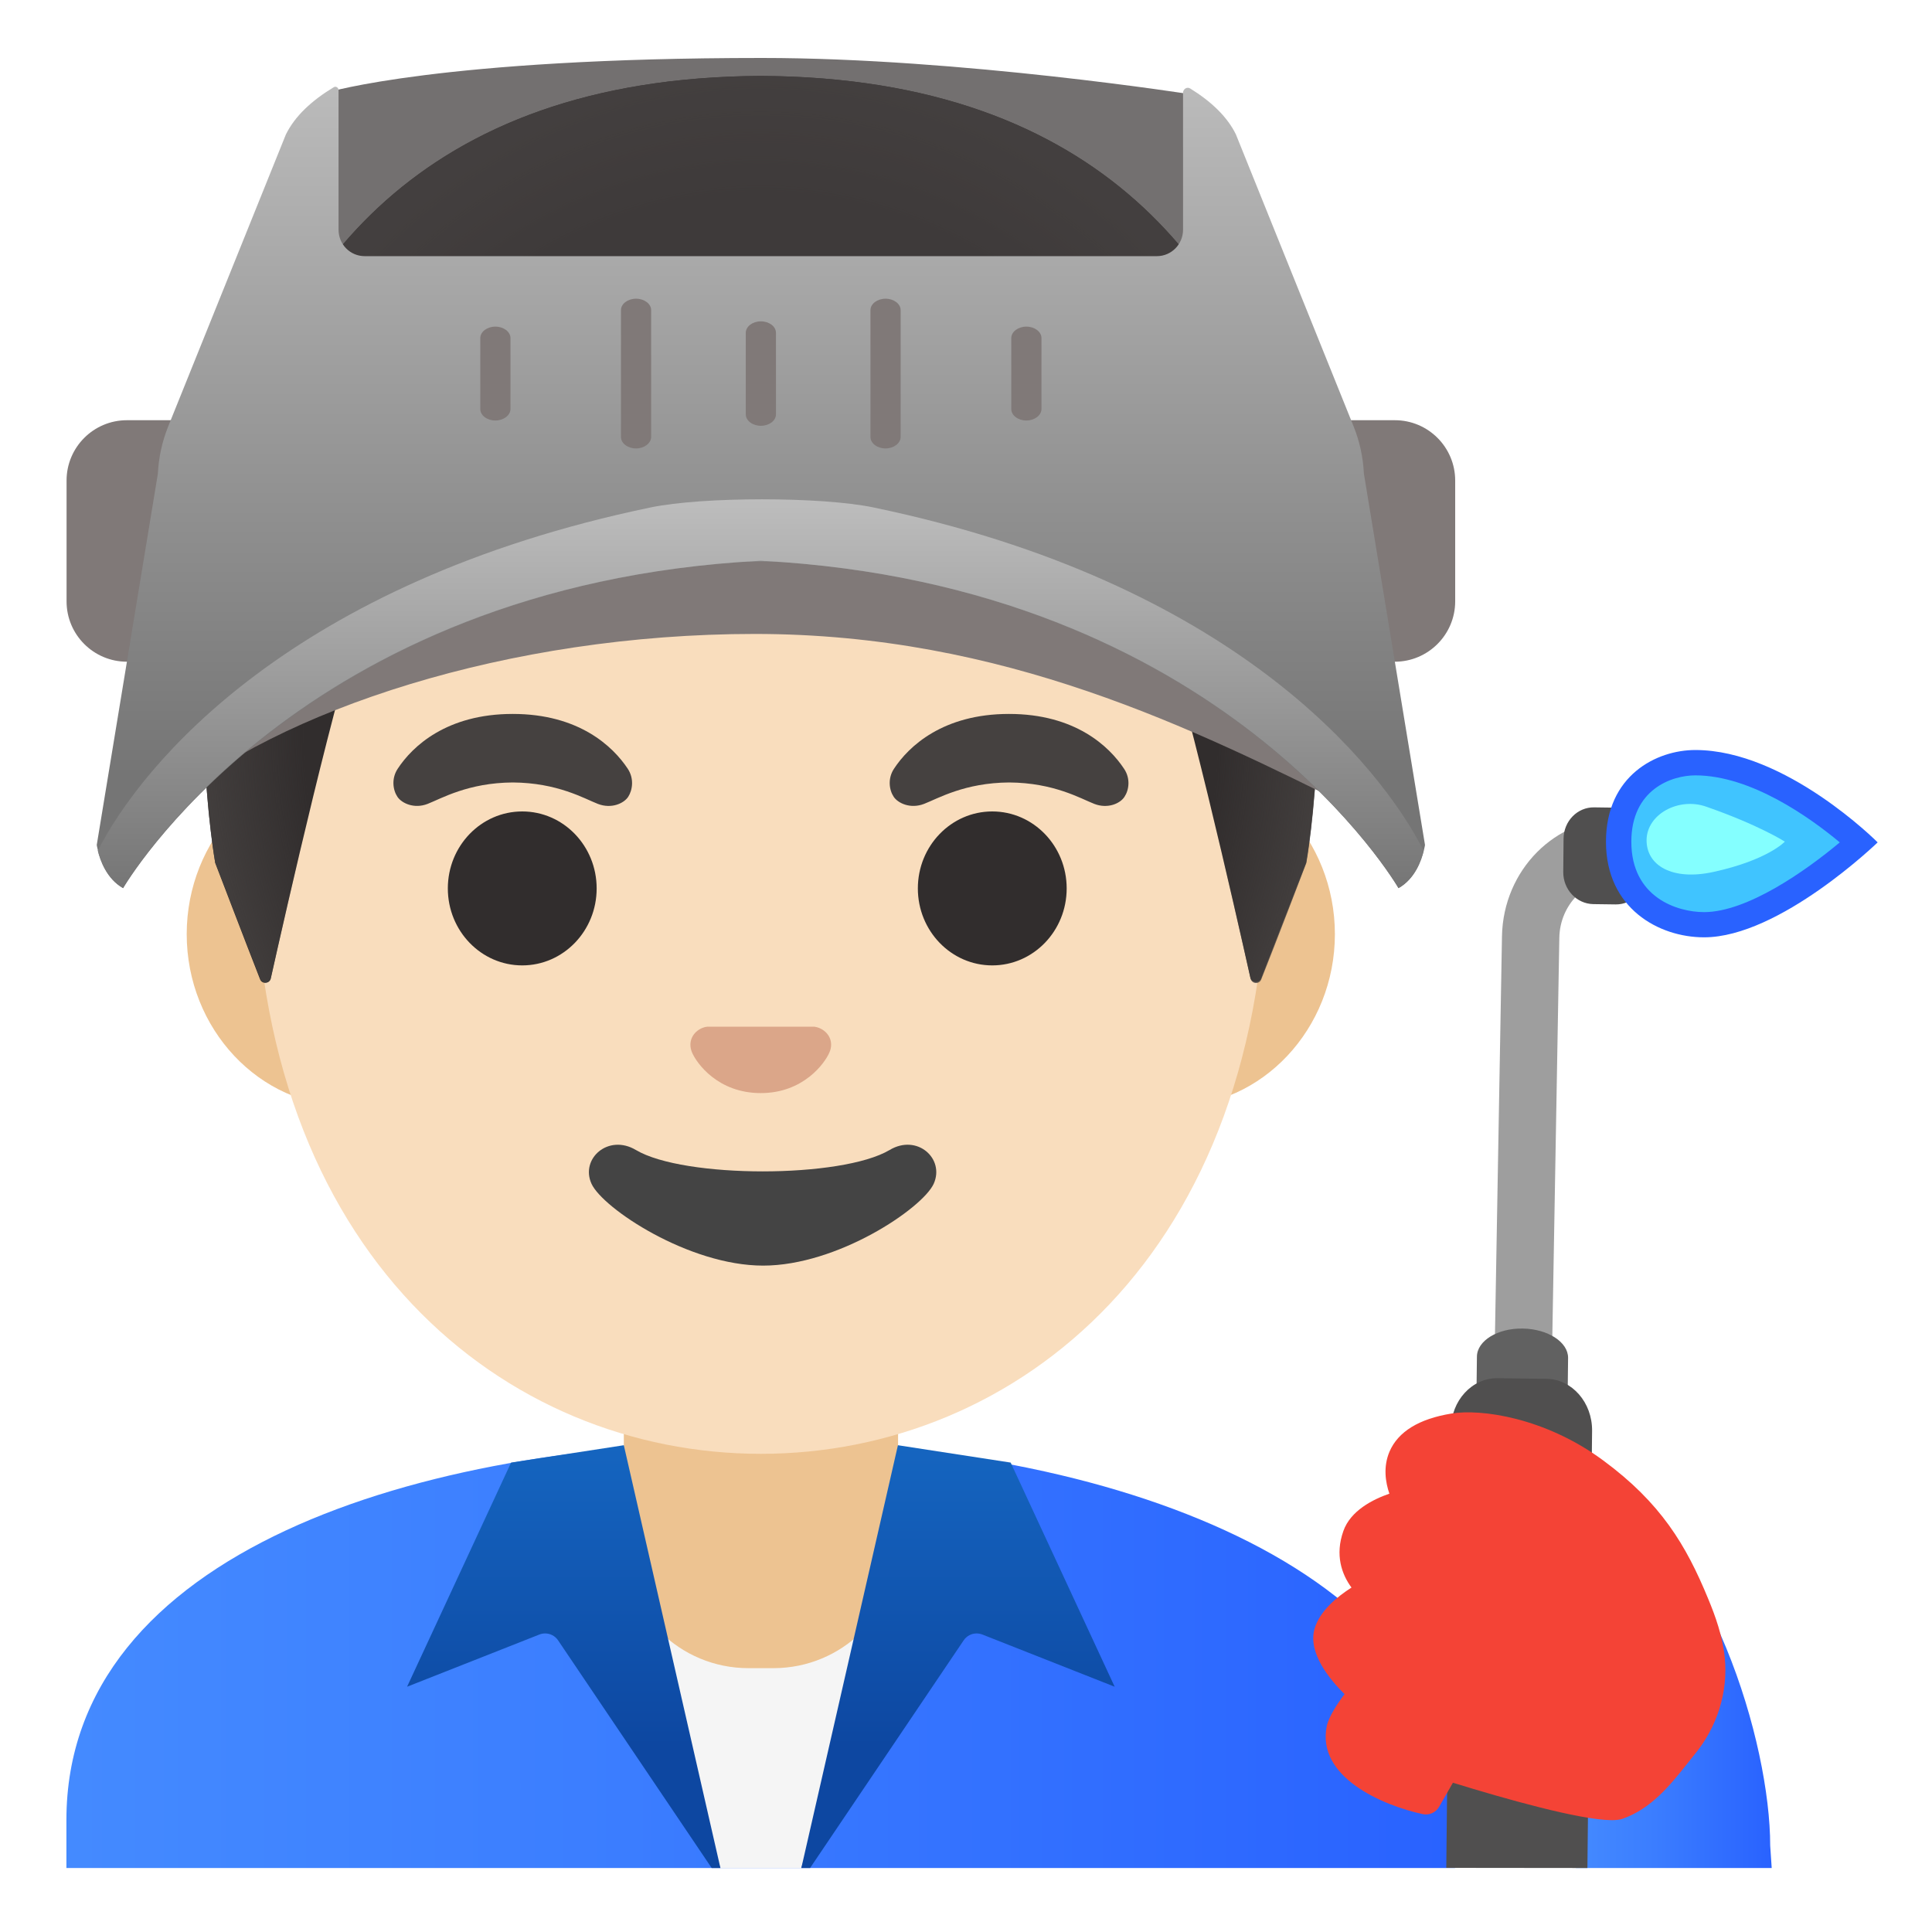 <svg viewBox="0 0 128 128" xmlns="http://www.w3.org/2000/svg">
  <g id="suit_2_">
    <linearGradient id="SVGID_1_" gradientTransform="matrix(1 0 0 -1 0 128)" gradientUnits="userSpaceOnUse" x1="104.406" x2="117.392" y1="17.336" y2="17.336">
      <stop offset="3.200000e-03" style="stop-color:#448AFF"/>
      <stop offset="0.404" style="stop-color:#3B7DFF"/>
      <stop offset="1" style="stop-color:#2962FF"/>
    </linearGradient>
    <path d="M117.28,122.28c0-6.76-3.88-20-11.75-24.71l-1.12,26.19h1.5h1.5h6.97h1.5h1.5L117.28,122.28z " style="fill:url(#SVGID_1_);"/>
    <g id="XMLID_84_">
      <linearGradient id="SVGID_2_" gradientTransform="matrix(1 0 0 -1 0 128)" gradientUnits="userSpaceOnUse" x1="4.406" x2="96.406" y1="18.359" y2="18.359">
        <stop offset="3.200000e-03" style="stop-color:#448AFF"/>
        <stop offset="0.404" style="stop-color:#3B7DFF"/>
        <stop offset="1" style="stop-color:#2962FF"/>
      </linearGradient>
      <path d="M50.52,95.52c-0.04,0-0.08,0-0.12,0c-22.55,0.03-46,7.28-46,25.06v3.18h1.5h1.5h86h1.5h1.5 v-3.18C96.41,103.82,73.17,95.52,50.52,95.52z" style="fill:url(#SVGID_2_);"/>
    </g>
    <g>
      <g>
        <path d="M118.37,54.56l-11.11-0.32c-4.2-0.09-7.67,3.39-7.75,7.79l-0.64,36.36l3.8,0.09l0.64-36.36 c0.04-2.19,1.78-3.94,3.87-3.9l11.11,0.32L118.37,54.56z" style="fill:#9E9E9E;"/>
        <path d="M107.05,59.92l-1.49-0.02c-1.11-0.02-2-0.97-1.99-2.13l0.02-2.21c0.01-1.16,0.92-2.09,2.03-2.07 l1.49,0.02c1.11,0.02,2,0.97,1.99,2.13l-0.02,2.21C109.06,59,108.15,59.93,107.05,59.92z" style="fill:#504F4F;"/>
        <path d="M103.5,122.76l0.39-32.79c0.01-1.05-1.33-1.92-3-1.95s-3.03,0.81-3.04,1.86l-0.39,32.87H103.5z" style="fill:#616161;"/>
      </g>
      <path d="M105.17,123.76l0.31-28.96c0.02-1.88-1.33-3.42-3.01-3.45l-3.26-0.04 c-1.68-0.02-3.07,1.48-3.08,3.36l-0.31,29.08L105.17,123.76L105.17,123.76z" style="fill:#504F4F;"/>
      <g>
        <path d="M112.91,61.27c-2.73,0-5.66-1.72-5.66-5.49c0-4.14,3.19-5.24,5.08-5.24 c4.5,0,9.18,3.78,10.85,5.28C121.44,57.34,116.63,61.27,112.91,61.27z" style="fill:#40C4FF;"/>
        <path d="M112.32,51.37c3.69,0,7.59,2.79,9.57,4.44c-2.28,1.91-6.15,4.62-8.99,4.62 c-1.79,0-4.82-0.98-4.82-4.66C108.08,52.3,110.75,51.37,112.32,51.37 M112.32,49.69c-2.56,0-5.92,1.67-5.92,6.08 s3.5,6.33,6.5,6.33c5,0,11.5-6.29,11.5-6.29S118.32,49.69,112.32,49.69L112.32,49.69z" style="fill:#2962FF;"/>
      </g>
      <path d="M113.03,53.44c3.51,1.22,5.22,2.32,5.22,2.32s-1.12,1.22-4.74,2.01 c-2.69,0.59-4.44-0.41-4.42-2.13C109.12,53.93,111.22,52.81,113.03,53.44z" style="fill:#84FFFF;"/>
    </g>
    <path d="M114.27,109.82c-0.14-1.42-0.63-2.77-1.1-3.9c-1.47-3.57-3.14-6.35-6.95-9.16 c-3.87-2.86-8.13-3.43-10.05-3.11c-2.16,0.35-3.54,1.2-4.11,2.52c-0.43,1.01-0.27,2.03-0.01,2.79c-1.1,0.38-2.58,1.13-3.05,2.48 c-0.56,1.58-0.11,2.86,0.54,3.74c-0.94,0.6-2.11,1.55-2.45,2.74c-0.45,1.59,1.01,3.35,1.99,4.32c-0.48,0.64-1.05,1.5-1.18,2.13 c-0.68,3.36,3.68,5.24,6.36,5.82c0.43,0.09,0.86-0.1,1.08-0.48l0.92-1.6c3.43,1.06,8.44,2.48,10.53,2.48 c0.29,0,0.52-0.03,0.68-0.08c1.93-0.67,3.18-2.24,4.28-3.62c0.17-0.21,0.34-0.43,0.51-0.64 C113.77,114.43,114.5,112.09,114.27,109.82z" style="fill:#F44336;"/>
  </g>
  <polygon id="shirt_1_" points="53.08,123.76 59.74,104.34 39.84,104.34 47.73,123.76 " style="fill:#F5F5F5;"/>
  <g id="neck">
    <path d="M50.41,92.37h-9.08v9.98c0,4.51,3.7,8.17,8.26,8.17h1.65c4.56,0,8.26-3.66,8.26-8.17v-9.98H50.41z" style="fill:#EDC391;"/>
  </g>
  <g id="face">
    <g id="ears">
      <path d="M77.73,50.48h-7.37H30.45h-7.37c-5.89,0-10.71,5.13-10.71,11.41S17.19,73.3,23.08,73.3h7.37h39.91 h7.37c5.89,0,10.71-5.14,10.71-11.41S83.62,50.48,77.73,50.48z" style="fill:#EDC391;"/>
    </g>
    <g id="head">
      <path d="M50.41,11.11L50.41,11.11L50.41,11.11c-17.4,0-33.52,18.61-33.52,45.4 c0,26.64,16.61,39.81,33.52,39.81s33.52-13.17,33.52-39.81C83.93,29.72,67.81,11.11,50.41,11.11z" style="fill:#F9DDBD;"/>
    </g>
    <g id="eyes">
      <ellipse cx="34.6" cy="58.86" rx="4.93" ry="5.1" style="fill:#312D2D;"/>
      <ellipse cx="65.74" cy="58.86" rx="4.93" ry="5.1" style="fill:#312D2D;"/>
    </g>
    <g id="eyebrows_1_">
      <path d="M41.59,50.93c-0.98-1.48-3.24-3.63-7.62-3.63s-6.65,2.15-7.62,3.63c-0.43,0.65-0.32,1.41-0.02,1.86 c0.28,0.42,1.1,0.82,2,0.47s2.68-1.4,5.64-1.42c2.97,0.02,4.74,1.07,5.64,1.42c0.91,0.35,1.73-0.04,2.01-0.47 C41.91,52.34,42.02,51.58,41.59,50.93z" style="fill:#454140;"/>
      <path d="M74.47,50.93c-0.98-1.48-3.24-3.63-7.62-3.63s-6.65,2.15-7.62,3.63c-0.43,0.65-0.32,1.41-0.02,1.86 c0.28,0.42,1.1,0.82,2.01,0.47s2.68-1.4,5.64-1.42c2.97,0.02,4.74,1.07,5.64,1.42c0.91,0.35,1.73-0.04,2-0.47 C74.8,52.34,74.91,51.58,74.47,50.93z" style="fill:#454140;"/>
    </g>
    <path id="nose" d="M54.26,68.1c-0.11-0.04-0.21-0.07-0.32-0.08h-7.08c-0.11,0.01-0.22,0.04-0.32,0.08 c-0.64,0.26-0.99,0.92-0.69,1.63c0.3,0.71,1.71,2.69,4.55,2.69s4.25-1.99,4.55-2.69C55.26,69.03,54.91,68.36,54.26,68.1z" style="fill:#DBA689;"/>
    <path id="mouth" d="M58.94,76.19c-3.19,1.89-13.63,1.89-16.81,0c-1.83-1.09-3.7,0.58-2.94,2.24 c0.75,1.63,6.44,5.42,11.37,5.42s10.55-3.79,11.3-5.42C62.61,76.76,60.76,75.1,58.94,76.19z" style="fill:#444444;"/>
  </g>
  <g id="collar">
    <g>
      <linearGradient id="SVGID_3_" gradientTransform="matrix(1 0 0 -1 0 128)" gradientUnits="userSpaceOnUse" x1="37.349" x2="37.349" y1="32.246" y2="3.007">
        <stop offset="0" style="stop-color:#1565C0"/>
        <stop offset="0.682" style="stop-color:#0D47A1"/>
        <stop offset="1" style="stop-color:#0D47A1"/>
      </linearGradient>
      <path d="M36.12,108.22c0.33,0,0.65,0.16,0.85,0.45l10.18,15.09h0.58l-6.4-28.01l-7.47,1.15 l-6.89,14.85l8.77-3.46C35.86,108.24,35.99,108.22,36.12,108.22z" style="fill:url(#SVGID_3_);"/>
    </g>
  </g>
  <g id="collar_1_">
    <g>
      <linearGradient id="SVGID_4_" gradientTransform="matrix(-1 0 0 -1 100 128)" gradientUnits="userSpaceOnUse" x1="36.537" x2="36.537" y1="32.246" y2="3.007">
        <stop offset="0" style="stop-color:#1565C0"/>
        <stop offset="0.682" style="stop-color:#0D47A1"/>
        <stop offset="1" style="stop-color:#0D47A1"/>
      </linearGradient>
      <path d="M64.7,108.22c-0.33,0-0.65,0.16-0.85,0.45l-10.18,15.09h-0.58l6.4-28.01l7.47,1.15 l6.89,14.85l-8.77-3.46C64.95,108.24,64.82,108.22,64.7,108.22z" style="fill:url(#SVGID_4_);"/>
    </g>
  </g>
  <g id="hairGroup">
    <path id="hair_7_" d="M50.42,5.03L50.42,5.03c-0.01,0-0.01,0-0.02,0s-0.01,0-0.02,0l0,0 C4.95,5.27,14.26,57.17,14.26,57.17s2.04,5.35,2.97,7.71c0.13,0.34,0.63,0.3,0.71-0.05c0.97-4.34,4.46-19.73,6.22-24.4 c1.04-2.76,3.9-4.36,6.8-3.83C35.4,37.4,42.5,38.4,50.32,38.4c0.03,0,0.06,0,0.08,0s0.06,0,0.08,0c7.83,0,14.92-1,19.37-1.81 c2.9-0.53,5.76,1.08,6.79,3.83c1.75,4.66,5.22,19.96,6.2,24.36c0.08,0.36,0.58,0.39,0.71,0.05l2.98-7.67 C86.55,57.17,95.86,5.27,50.42,5.03z" style="fill:#312D2D;"/>
    <radialGradient id="hairHighlights_1_" cx="50.407" cy="79.901" gradientTransform="matrix(1 0 0 -1.128 0 138.242)" gradientUnits="userSpaceOnUse" r="38.092">
      <stop offset="0.794" style="stop-color:#454140;stop-opacity:0"/>
      <stop offset="1" style="stop-color:#454140"/>
    </radialGradient>
    <path id="hairHighlights" d="M86.55,57.17c0,0,9.31-51.9-36.13-52.14v0 c-0.01,0-0.01,0-0.02,0h0c-0.01,0-0.01,0-0.02,0l0,0c-0.71,0-1.4,0.02-2.08,0.05c-1.35,0.06-2.66,0.16-3.92,0.31 c-0.01,0-0.03,0-0.04,0c-0.09,0.01-0.17,0.03-0.26,0.04C5.85,10.24,14.26,57.17,14.26,57.17l2.98,7.68 c0.13,0.34,0.62,0.31,0.7-0.05c0.98-4.39,4.46-19.71,6.22-24.37c1.04-2.76,3.9-4.36,6.8-3.83C35.4,37.4,42.5,38.4,50.32,38.4 c0.03,0,0.06,0,0.08,0s0.06,0,0.08,0c7.83,0,14.92-1,19.37-1.81c2.9-0.53,5.76,1.08,6.79,3.83c1.76,4.68,5.25,20.1,6.22,24.42 c0.08,0.36,0.57,0.39,0.7,0.05C84.5,62.54,86.55,57.17,86.55,57.17z" style="fill:url(#hairHighlights_1_);"/>
  </g>
  <g id="mask_1_">
    <path d="M79.1,21.46H21.71V6.12c0,0,7.49-2.28,28.78-2.28 c13.15,0,28.62,2.44,28.62,2.44L79.1,21.46L79.1,21.46z" style="opacity:0.74;fill:#423F3E;enable-background:new ;"/>
    <path d="M12.41,43.84h-4c-2.21,0-4-1.79-4-4v-8c0-2.21,1.79-4,4-4h4c2.21,0,4,1.79,4,4v8 C16.41,42.05,14.61,43.84,12.41,43.84z" style="fill:#807978;"/>
    <path d="M92.41,43.84h-4c-2.21,0-4-1.79-4-4v-8c0-2.21,1.79-4,4-4h4c2.21,0,4,1.79,4,4v8 C96.41,42.05,94.61,43.84,92.41,43.84z" style="fill:#807978;"/>
    <g>
      <path d="M50.01,32.62c-13.33,0-31.06,6.41-39.1,10.97c0,0,0,5.77,0,9.88c7.55-6.43,22.78-11.47,39.1-11.47 c16.5,0,29.02,6.26,39.82,11.62c0.05-2.14,0.36-10.19-0.69-12.75C81.09,36.21,63.49,32.62,50.01,32.62z" style="fill:#807978;"/>
      <g>
        <g>
          <linearGradient id="SVGID_5_" gradientTransform="matrix(1 0 0 -1 0 128)" gradientUnits="userSpaceOnUse" x1="50.406" x2="50.406" y1="123.827" y2="76.658">
            <stop offset="0" style="stop-color:#BDBDBD"/>
            <stop offset="1" style="stop-color:#757575"/>
          </linearGradient>
          <path d="M90.36,31.37c-0.05-1.07-0.28-2.13-0.68-3.12L81.88,8.9c-0.58-1.18-1.64-2.18-3.03-3.04 c-0.21-0.13-0.47,0.04-0.47,0.29v9.07c0,0.97-0.78,1.75-1.73,1.75H24.16c-0.96,0-1.73-0.78-1.73-1.75V5.98 c0-0.18-0.18-0.29-0.32-0.2c-1.46,0.88-2.57,1.91-3.17,3.13l-7.8,19.35c-0.4,1-0.63,2.05-0.68,3.12L6.41,55.98 c0,0,0.02,0.15,0.08,0.38c0.15,0.62,0.57,1.86,1.67,2.48c0,0,11.21-19.36,40.58-21.58c1.11-0.08,2.23-0.08,3.34,0 c29.37,2.22,40.58,21.58,40.58,21.58c1.1-0.62,1.52-1.86,1.67-2.48c0.06-0.23,0.08-0.38,0.08-0.38L90.36,31.37z" style="fill:url(#SVGID_5_);"/>
        </g>
        <g>
          <path d="M68,27.86L68,27.86c-0.55,0-1-0.34-1-0.76v-4.7c0-0.42,0.45-0.76,1-0.76h0c0.55,0,1,0.34,1,0.76 v4.7C69,27.51,68.55,27.86,68,27.86z" style="fill:#807978;"/>
          <path d="M58.67,29.71L58.67,29.71c-0.55,0-1-0.34-1-0.76v-8.4c0-0.42,0.45-0.76,1-0.76l0,0 c0.55,0,1,0.34,1,0.76v8.4C59.67,29.36,59.22,29.71,58.67,29.71z" style="fill:#807978;"/>
          <path d="M50.41,28.21L50.41,28.21c-0.55,0-1-0.34-1-0.76v-5.4c0-0.42,0.45-0.76,1-0.76h0 c0.55,0,1,0.34,1,0.76v5.4C51.41,27.87,50.96,28.21,50.41,28.21z" style="fill:#807978;"/>
          <path d="M32.82,27.86L32.82,27.86c-0.55,0-1-0.34-1-0.76v-4.7c0-0.42,0.45-0.76,1-0.76l0,0 c0.55,0,1,0.34,1,0.76v4.7C33.82,27.51,33.37,27.86,32.82,27.86z" style="fill:#807978;"/>
          <path d="M42.14,29.71L42.14,29.71c-0.55,0-1-0.34-1-0.76v-8.4c0-0.42,0.45-0.76,1-0.76h0 c0.55,0,1,0.34,1,0.76v8.4C43.14,29.36,42.69,29.71,42.14,29.71z" style="fill:#807978;"/>
        </g>
        <linearGradient id="SVGID_6_" gradientTransform="matrix(1 0 0 -1 0 128)" gradientUnits="userSpaceOnUse" x1="50.406" x2="50.406" y1="94.92" y2="68.98">
          <stop offset="0" style="stop-color:#BDBDBD"/>
          <stop offset="1" style="stop-color:#757575"/>
        </linearGradient>
        <path d="M8.15,58.84c0,0,11.53-20.09,42.25-21.69c30.72,1.6,42.25,21.69,42.25,21.69 c1.1-0.62,1.52-1.86,1.67-2.48c-2.9-5.7-12.64-17.79-36.45-22.74c-3.44-0.72-11.33-0.72-14.77,0 C19.3,38.57,9.38,50.66,6.48,56.36C6.63,56.98,7.06,58.22,8.15,58.84z" style="fill:url(#SVGID_6_);"/>
      </g>
    </g>
  </g>
</svg>